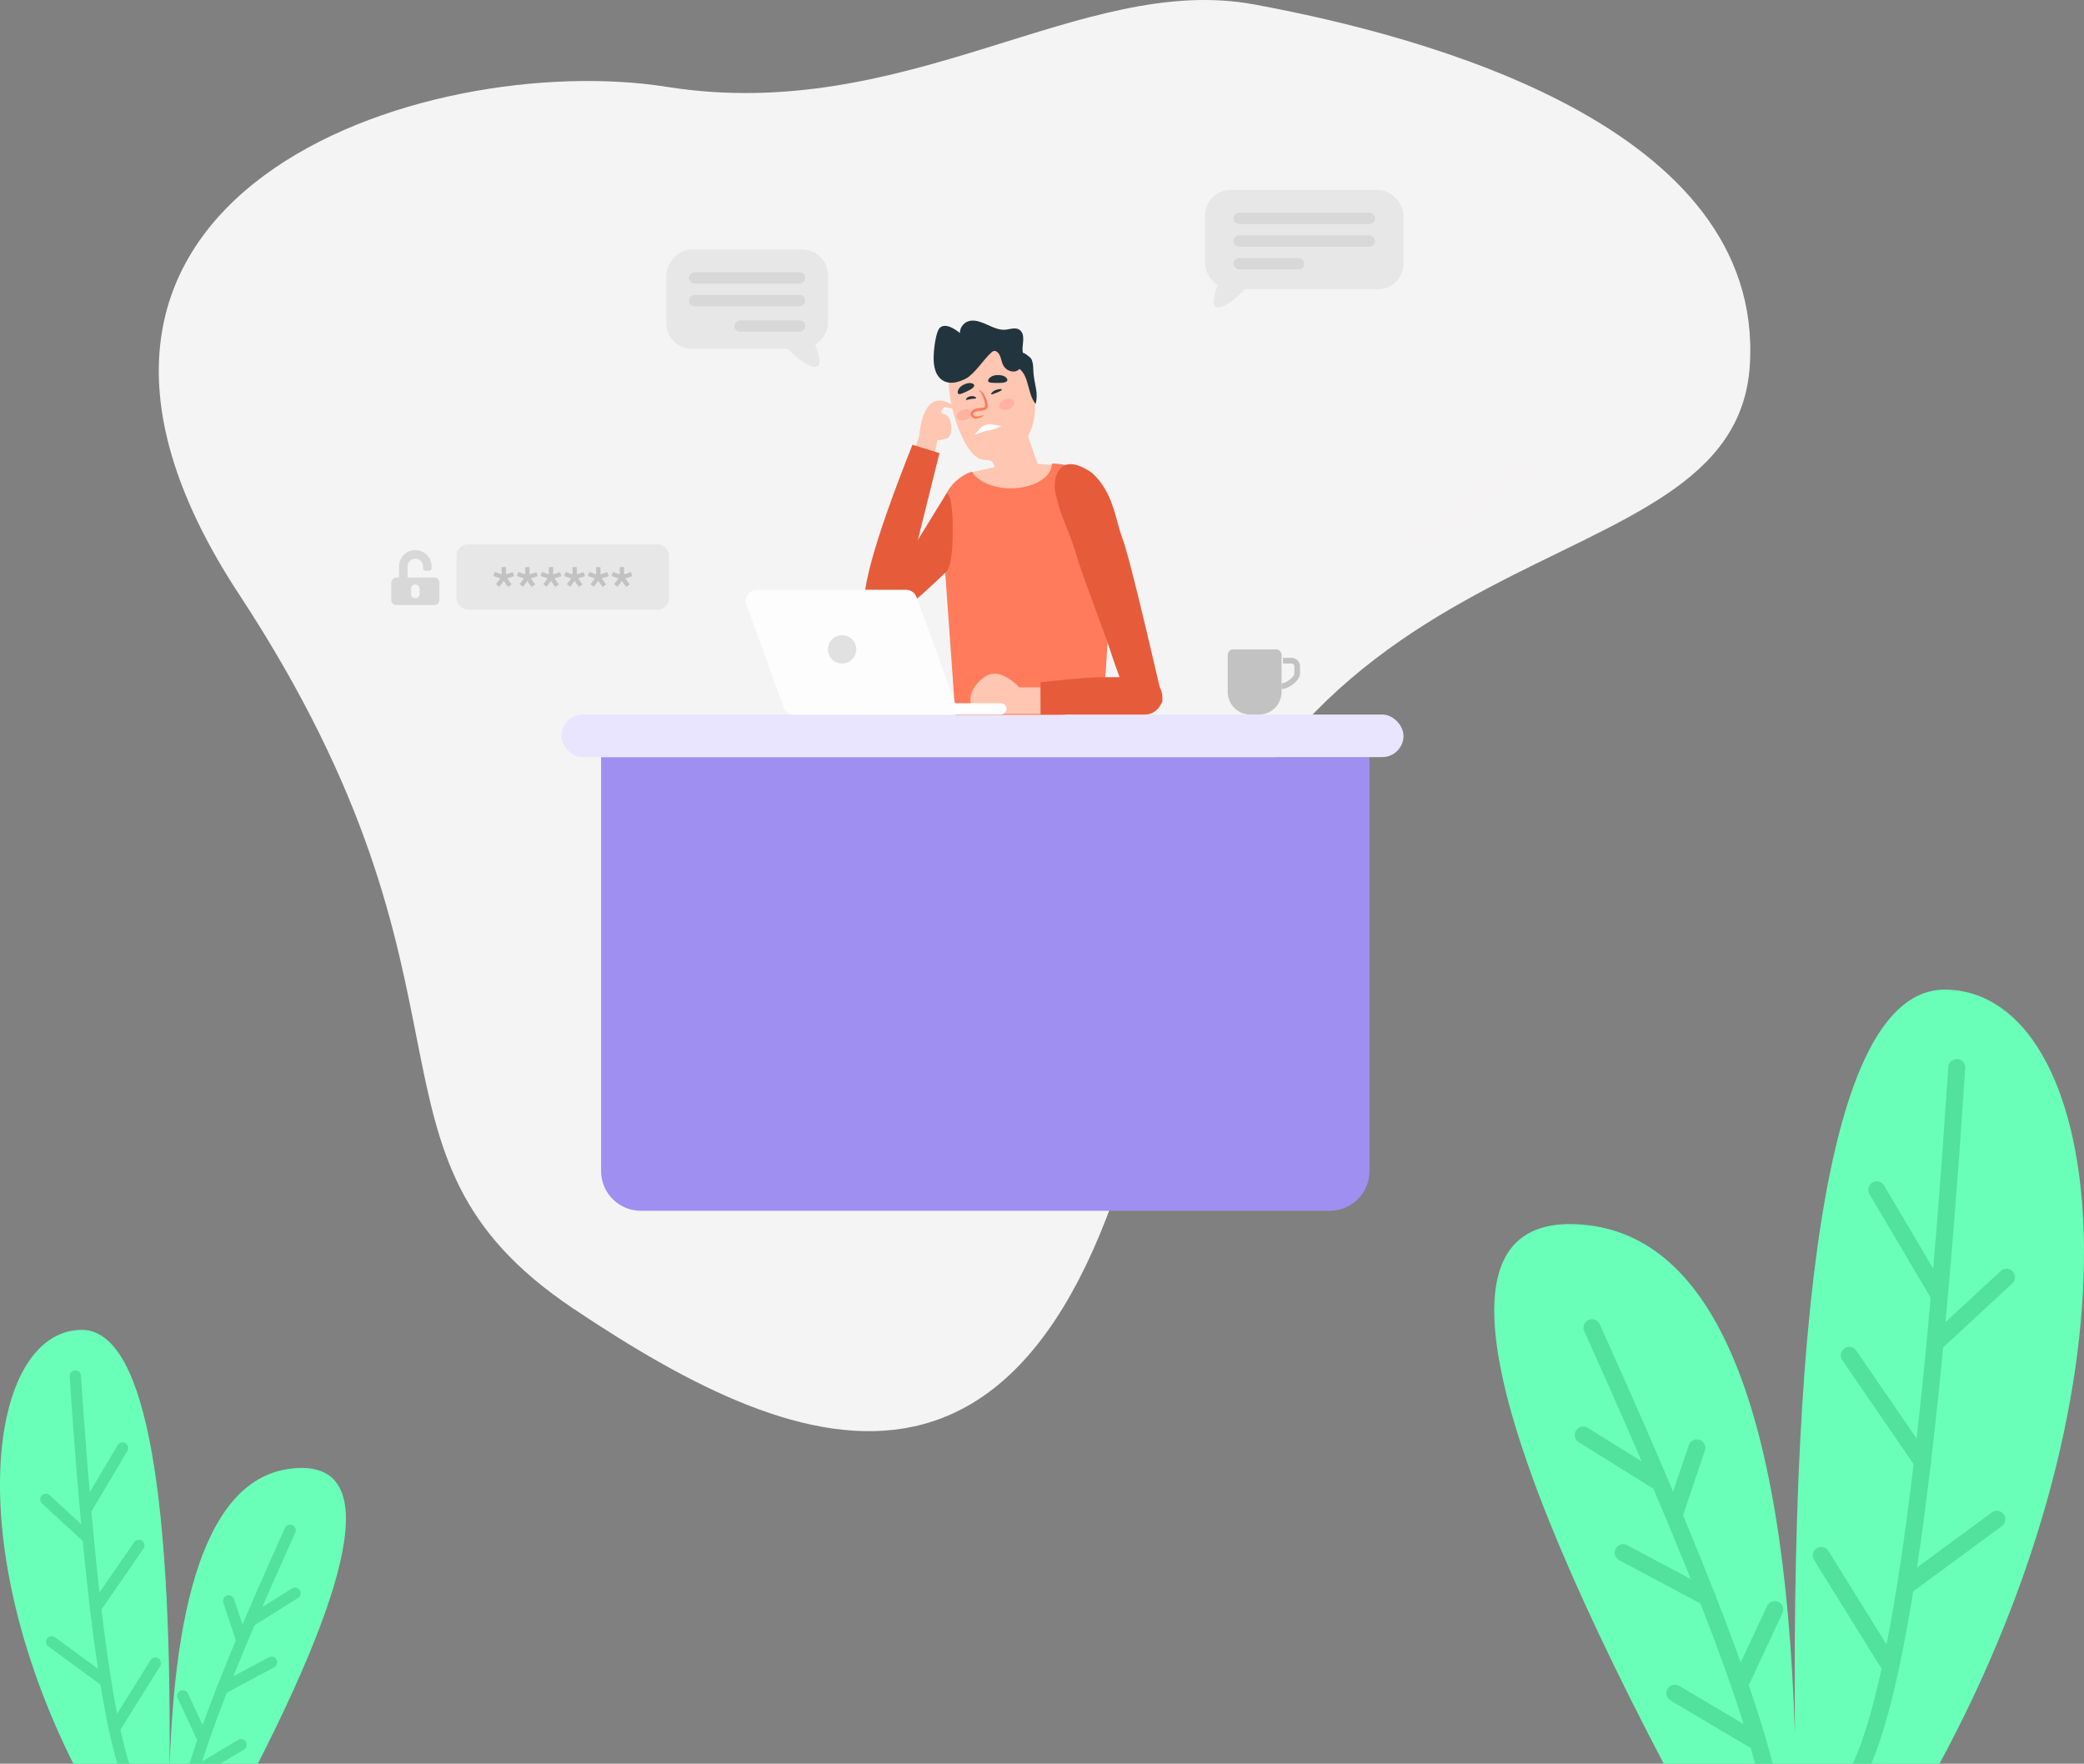 <svg xmlns="http://www.w3.org/2000/svg" width="735" height="622" viewBox="0 0 735 622">
    <rect x="0" y="0" width="735" height="622" fill="#808080" stroke="none"/>
    <g fill="none" fill-rule="evenodd">
        <path fill="#6AFFB8" d="M594.221 636.044c-73.945-137.903-86.884-206.008-38.816-204.316 48.067 1.692 73.947 61.629 77.638 179.81-1.413-175.865 16.395-263.376 53.427-262.532 55.547 1.267 73.263 129.267 0 268.428-48.843 92.774-79.592 98.977-92.249 18.61z"/>
        <g stroke="#52E29D" stroke-linecap="round" stroke-linejoin="round" stroke-width="6">
            <path d="M690.127 376.484c-9.817 149.028-22.536 233.648-38.157 253.86M683.987 456.955l-22.07-37.344M682.66 473.582l25.015-23.16M678.131 515.774l-25.925-37.784M672.278 559.344l31.98-23.548M666.155 586.93l-23.815-38.35"/>
        </g>
        <g stroke="#52E29D" stroke-linecap="round" stroke-linejoin="round" stroke-width="6">
            <path d="M561.471 468.237c45.544 100.84 66.823 160.535 63.837 179.084M585.525 522.974l-27.141-16.905M590.458 534.305l7.984-23.68M602.23 563.45l-29.765-15.88M613.633 593.949l12.314-26.308M619.302 614.083l-28.61-16.97"/>
        </g>
        <g>
            <path fill="#6AFFB8" d="M82.572 638.046c43.372-81.213 50.961-121.322 22.768-120.326-28.194.997-43.373 36.295-45.538 105.895.829-103.572-9.617-155.109-31.337-154.611-32.58.745-42.972 76.127 0 158.082 28.648 54.637 46.684 58.29 54.107 10.96z"/>
            <g stroke="#52E29D" stroke-linecap="round" stroke-linejoin="round" stroke-width="4">
                <path d="M26.561 485.285c5.801 87.663 13.317 137.44 22.548 149.33M30.19 532.62l13.041-21.967M30.974 542.401l-14.782-13.624M33.65 567.22l15.319-22.226M37.108 592.85l-18.897-13.853M40.727 609.077l14.072-22.56"/>
            </g>
            <g stroke="#52E29D" stroke-linecap="round" stroke-linejoin="round" stroke-width="4">
                <path d="M102.317 539.684c-26.773 59.21-39.302 94.251-37.589 105.124M88.175 571.822l15.884-9.958M85.274 578.475l-4.625-13.874M78.349 595.586l17.415-9.361M71.637 613.49l-7.15-15.407M68.292 625.307l16.742-9.999"/>
            </g>
        </g>
        <g>
            <path fill="#F4F4F4" d="M442.308 1.557c-60.895-11.24-122.17 42.513-207.005 29.087C150.47 17.218-8.737 67.906 84.25 209.486c92.988 141.58 35.93 197.052 117.916 251.985 81.987 54.933 169.713 88.652 206.315-98.046 36.603-186.698 203.735-150.94 208.68-234.91C622.104 44.548 503.203 12.8 442.307 1.558z"/>
            <path fill="#F5F3F3" d="M536.234 163L497 192.014s.164.623 1.138 1.007c.975.384 1.539.288 1.539.288l41.247-28.19s-2.377-.551-3.24-1.194c-.864-.645-1.45-.925-1.45-.925"/>
            <g transform="translate(198 252)">
                <path fill="#9F8FF0" d="M14 15h271v146c0 7.732-6.268 14-14 14H28c-7.732 0-14-6.268-14-14V15z"/>
                <rect width="297" height="15" fill="#EAE5FF" rx="7.5"/>
            </g>
            <g transform="matrix(-1 0 0 1 410 102)">
                <path fill="#FFC6B2" d="M58.849 77.302s-1.352-14.64 1.526-16.68c.725-.515 2.883-.26 4.112-.796 6.616-2.881 12.35-22.868 10.584-30.385-1.39-5.913.363-4.352-12.076-8.23-12.44-3.878-16.713 8.56-17.783 16.258-1.012 7.276.824 12.914 3.784 16.808L42.21 69.713l16.639 7.59z"/>
                <path fill="#22343D" d="M44.758 40.45c2.93-3.615 2.187-9.546 5.678-12.361 1.56 1.759 4.732.935 5.862-1.522.443-.966.588-2.056.998-3.039.412-.982 1.268-1.915 2.138-1.76.412.074.744.376 1.063.666 2.598 2.35 5.818 7.487 8.847 9.076 2.883 1.514 6.708 2.474 9.271-.262 2.231-2.382 2.267-6.286 1.979-9.583-.164-1.89-.839-7.104-2.131-8.136-1.976-1.574-4.846.197-7.032 1.923.066-2.404-1.852-4.136-3.867-4.361-2.016-.225-4.088.676-6.068 1.57-1.98.892-4.043 1.808-6.065 1.616-1.885-.177-4.08-1.167-5.506.505-1.699 1.993-.111 5.134-.706 7.782.145-.65-2.65 1.425-2.939 1.984-.867 1.683-.619 3.71-.816 5.514-.421 3.845-1.737 6.725-.706 10.388"/>
                <path fill="#FFF" d="M66.205 51.284c-1.377-1.872-2.526-2.983-3.446-3.33-1.117-.422-3.09-.326-5.916.289 0 0 3.23 1.692 5.282 1.663l4.08 1.378z"/>
                <path fill="#FFB2A0" d="M57.513 41.575c-.351.957-1.791 1.305-3.216.779-1.426-.526-2.294-1.729-1.943-2.686.353-.956 1.791-1.304 3.217-.779 1.425.528 2.294 1.729 1.942 2.686M72.467 45.22c-.352.958-1.792 1.306-3.217.78s-2.294-1.729-1.943-2.686c.353-.956 1.791-1.304 3.218-.778 1.424.527 2.293 1.727 1.942 2.685"/>
                <path fill="#FF7B5B" d="M63.023 44.554c.012-.064.28-.087.732.013.448.08 1.087.346 1.77.357.668.017 1.529-.535 1.162-1.153-.304-.71-1.485-.767-2.714-.943-.304-.043-.604-.087-.9-.131-.29-.029-.81-.172-1.083-.561-.494-.765-.304-1.45-.238-1.974a7.947 7.947 0 0 1 1.036-2.752c.891-1.431 1.808-1.975 1.877-1.886.11.112-.602.823-1.263 2.217a8.696 8.696 0 0 0-.752 2.558c-.074.494-.073 1.032.108 1.25.077.092.168.136.458.177l.895.125c.609.098 1.178.145 1.817.309.623.156 1.303.57 1.585 1.23.346.668.002 1.552-.52 1.853-.502.341-1.03.415-1.498.379-.925-.133-1.462-.513-1.865-.693-.394-.203-.62-.305-.607-.375"/>
                <path fill="#22343D" d="M69.285 38.973c-.188.206-.891-.134-1.78-.262-.882-.155-1.657-.052-1.772-.305-.134-.233.724-.865 1.927-.669 1.205.191 1.824 1.056 1.625 1.236M56.667 35.377c.07-.252 1.02-.265 2.142.161 1.142.43 1.796 1.285 1.598 1.478-.19.197-.956-.184-1.96-.558-1.004-.386-1.857-.809-1.78-1.081M54.71 32.048c-.053-.558.772-1.772 3.352-1.778 2.623-.022 3.666 1.653 3.416 2.191-.23.545-1.23.574-3.534.596-2.316.001-3.18-.402-3.233-1.01M66.453 33.78c.18-.496 1.37-1.198 3.57-.165 2.244 1.036 2.458 2.881 2.028 3.239-.416.369-1.277-.007-3.25-.915-1.972-.93-2.545-1.62-2.348-2.16"/>
                <path fill="#FFC6B2" d="M38.292 62.057l5.737-.492L47.754 51l7.219.841.608 10.216c7.623 1.484 11.582 2.373 11.878 2.665.295.293-1.028 3.983-3.97 11.069L38.292 74.47l-1.78-11.075 1.78-1.338z"/>
                <path fill="#FF7B5B" d="M67.222 64.32c6.726 2.289 11.32 8.886 10.791 16.285l-4.964 69.517H36.005c-8.424 0-15.406-6.533-15.965-14.94-1.595-24.006-2.269-41.729-2.022-53.167C18.265 70.575 27.615 61.47 39 61.47v.022c0 4.82 6.492 8.728 14.5 8.728 6.364 0 11.77-2.468 13.722-5.9z"/>
                <path fill="#FFC6B2" d="M87.087 55.8l-1.24-4.006c-1.184-10.219-4.476-14.192-9.875-11.92-5.399 2.273-5.08 2.828.96 1.664 1.483 1.444 1.401 2.327-.244 2.649-2.47.483-3.11 7.66-.716 8.372 1.596.475 2.725.712 3.386.712l1.133 5.23 6.596-2.7z"/>
                <path fill="#E65C3B" d="M78.66 57.78l9.53-2.923c13.96 35.033 19.356 55.105 16.192 60.216-.586.946-4.054 1.642-5.006 1.88-2.796.698-10.548-5.12-23.254-17.454-1.429-1.754-2.143-6.622-2.143-14.605 0-7.984.714-12.311 2.143-12.983l10.152 16.483-7.614-30.615z"/>
                <path fill="#FFC6B2" d="M43.034 140.403h7.427c5.044-4.948 9.271-6.09 12.682-3.425 3.411 2.666 4.924 5.607 4.539 8.823l-1.118 3.975H42.847l.187-9.373z"/>
                <path fill="#E65C3B" d="M.575 146.332a2.402 2.402 0 0 1-.506-1.988 6.251 6.251 0 0 1 .009-1.12 7.284 7.284 0 0 1 .915-2.887c6.961-30.071 11.299-47.44 13.013-52.105 2.876-7.83 3.333-16.657 10.99-23.57 12.705-8.655 14.09 4.022 12.472 8.198-1.537 7.616-4.167 10.825-7.736 22.858-1.87 6.304-8.767 23.905-11.356 31.834a272.644 272.644 0 0 1-3.22 9.237c1.85.026 3.537.038 5.058.038 4.825 0 12.42.601 22.786 1.803V150H6.216a6.17 6.17 0 0 1-5.64-3.668z"/>
                <rect width="53" height="4" x="55" y="146" fill="#FFF" rx="2"/>
                <path fill="#FDFDFD" d="M90.484 106h52.487a4 4 0 0 1 3.76 5.367l-13.092 36A4 4 0 0 1 129.88 150H74.537a2 2 0 0 1-1.88-2.683l14.068-38.684A4 4 0 0 1 90.484 106z"/>
                <circle cx="113" cy="127" r="5" fill="#E1E1E1"/>
            </g>
            <path stroke="#C2C2C2" stroke-width="2" d="M452.5 233h3a2 2 0 0 1 2 2v2.5c0 1.933-3.567 4.5-5.5 4.5"/>
            <path fill="#C2C2C2" d="M435 229h15a2 2 0 0 1 2 2v13a8 8 0 0 1-8 8h-3a8 8 0 0 1-8-8v-13a2 2 0 0 1 2-2z"/>
            <g transform="translate(138 192)">
                <path fill="#D8D8D8" d="M15.142 11.69H5.754V7.789c0-1.499 1.2-2.744 2.699-2.76a2.73 2.73 0 0 1 2.752 2.726v.606c0 .503.405.908.909.908h1.211a.906.906 0 0 0 .909-.908v-.606A5.76 5.76 0 0 0 8.46 2c-3.18.011-5.735 2.631-5.735 5.81v3.88h-.909A1.818 1.818 0 0 0 0 13.509v6.057c0 1.003.814 1.817 1.817 1.817h13.325a1.818 1.818 0 0 0 1.817-1.817v-6.057a1.818 1.818 0 0 0-1.817-1.817zm-5.148 5.755a1.514 1.514 0 1 1-3.029 0v-1.817a1.514 1.514 0 1 1 3.029 0v1.817z"/>
                <rect width="75" height="23" x="23" fill="#E7E7E7" rx="4"/>
                <path fill="#C2C2C2" d="M40.428 10.556l2.43-.792.468 1.44-2.448.792 1.548 2.106-1.242.9-1.548-2.124-1.512 2.07-1.206-.918 1.548-2.034L36 11.15l.468-1.44 2.448.846V8h1.512v2.556zm8.334 0l2.43-.792.468 1.44-2.448.792 1.548 2.106-1.242.9-1.548-2.124-1.512 2.07-1.206-.918 1.548-2.034-2.466-.846.468-1.44 2.448.846V8h1.512v2.556zm8.334 0l2.43-.792.468 1.44-2.448.792 1.548 2.106-1.242.9-1.548-2.124-1.512 2.07-1.206-.918 1.548-2.034-2.466-.846.468-1.44 2.448.846V8h1.512v2.556zm8.334 0l2.43-.792.468 1.44-2.448.792 1.548 2.106-1.242.9-1.548-2.124-1.512 2.07-1.206-.918 1.548-2.034-2.466-.846.468-1.44 2.448.846V8h1.512v2.556zm8.334 0l2.43-.792.468 1.44-2.448.792 1.548 2.106-1.242.9-1.548-2.124-1.512 2.07-1.206-.918 1.548-2.034-2.466-.846.468-1.44 2.448.846V8h1.512v2.556zm8.334 0l2.43-.792.468 1.44-2.448.792 1.548 2.106-1.242.9-1.548-2.124-1.512 2.07-1.206-.918 1.548-2.034-2.466-.846.468-1.44 2.448.846V8h1.512v2.556z"/>
            </g>
            <g transform="translate(425 67)">
                <rect width="70" height="35" fill="#E7E7E7" rx="9"/>
                <path fill="#E7E7E7" d="M6.385 29C2.424 37.632 1.94 41.76 4.931 41.383 7.923 41.007 12.886 36.88 19.822 29H6.385z"/>
                <rect width="50" height="4" x="10" y="8" fill="#D8D8D8" rx="2"/>
                <rect width="50" height="4" x="10" y="16" fill="#D8D8D8" rx="2"/>
                <rect width="25" height="4" x="10" y="24" fill="#D8D8D8" rx="2"/>
            </g>
            <g transform="matrix(-1 0 0 1 292 88)">
                <rect width="57" height="35" fill="#E7E7E7" rx="9"/>
                <path fill="#E7E7E7" d="M6.385 29C2.424 37.632 1.94 41.76 4.931 41.383 7.923 41.007 12.886 36.88 19.822 29H6.385z"/>
                <rect width="41" height="4" x="8" y="8" fill="#D8D8D8" rx="2"/>
                <rect width="41" height="4" x="8" y="16" fill="#D8D8D8" rx="2"/>
                <rect width="25" height="4" x="8" y="25" fill="#D8D8D8" rx="2"/>
            </g>
        </g>
    </g>
</svg>
